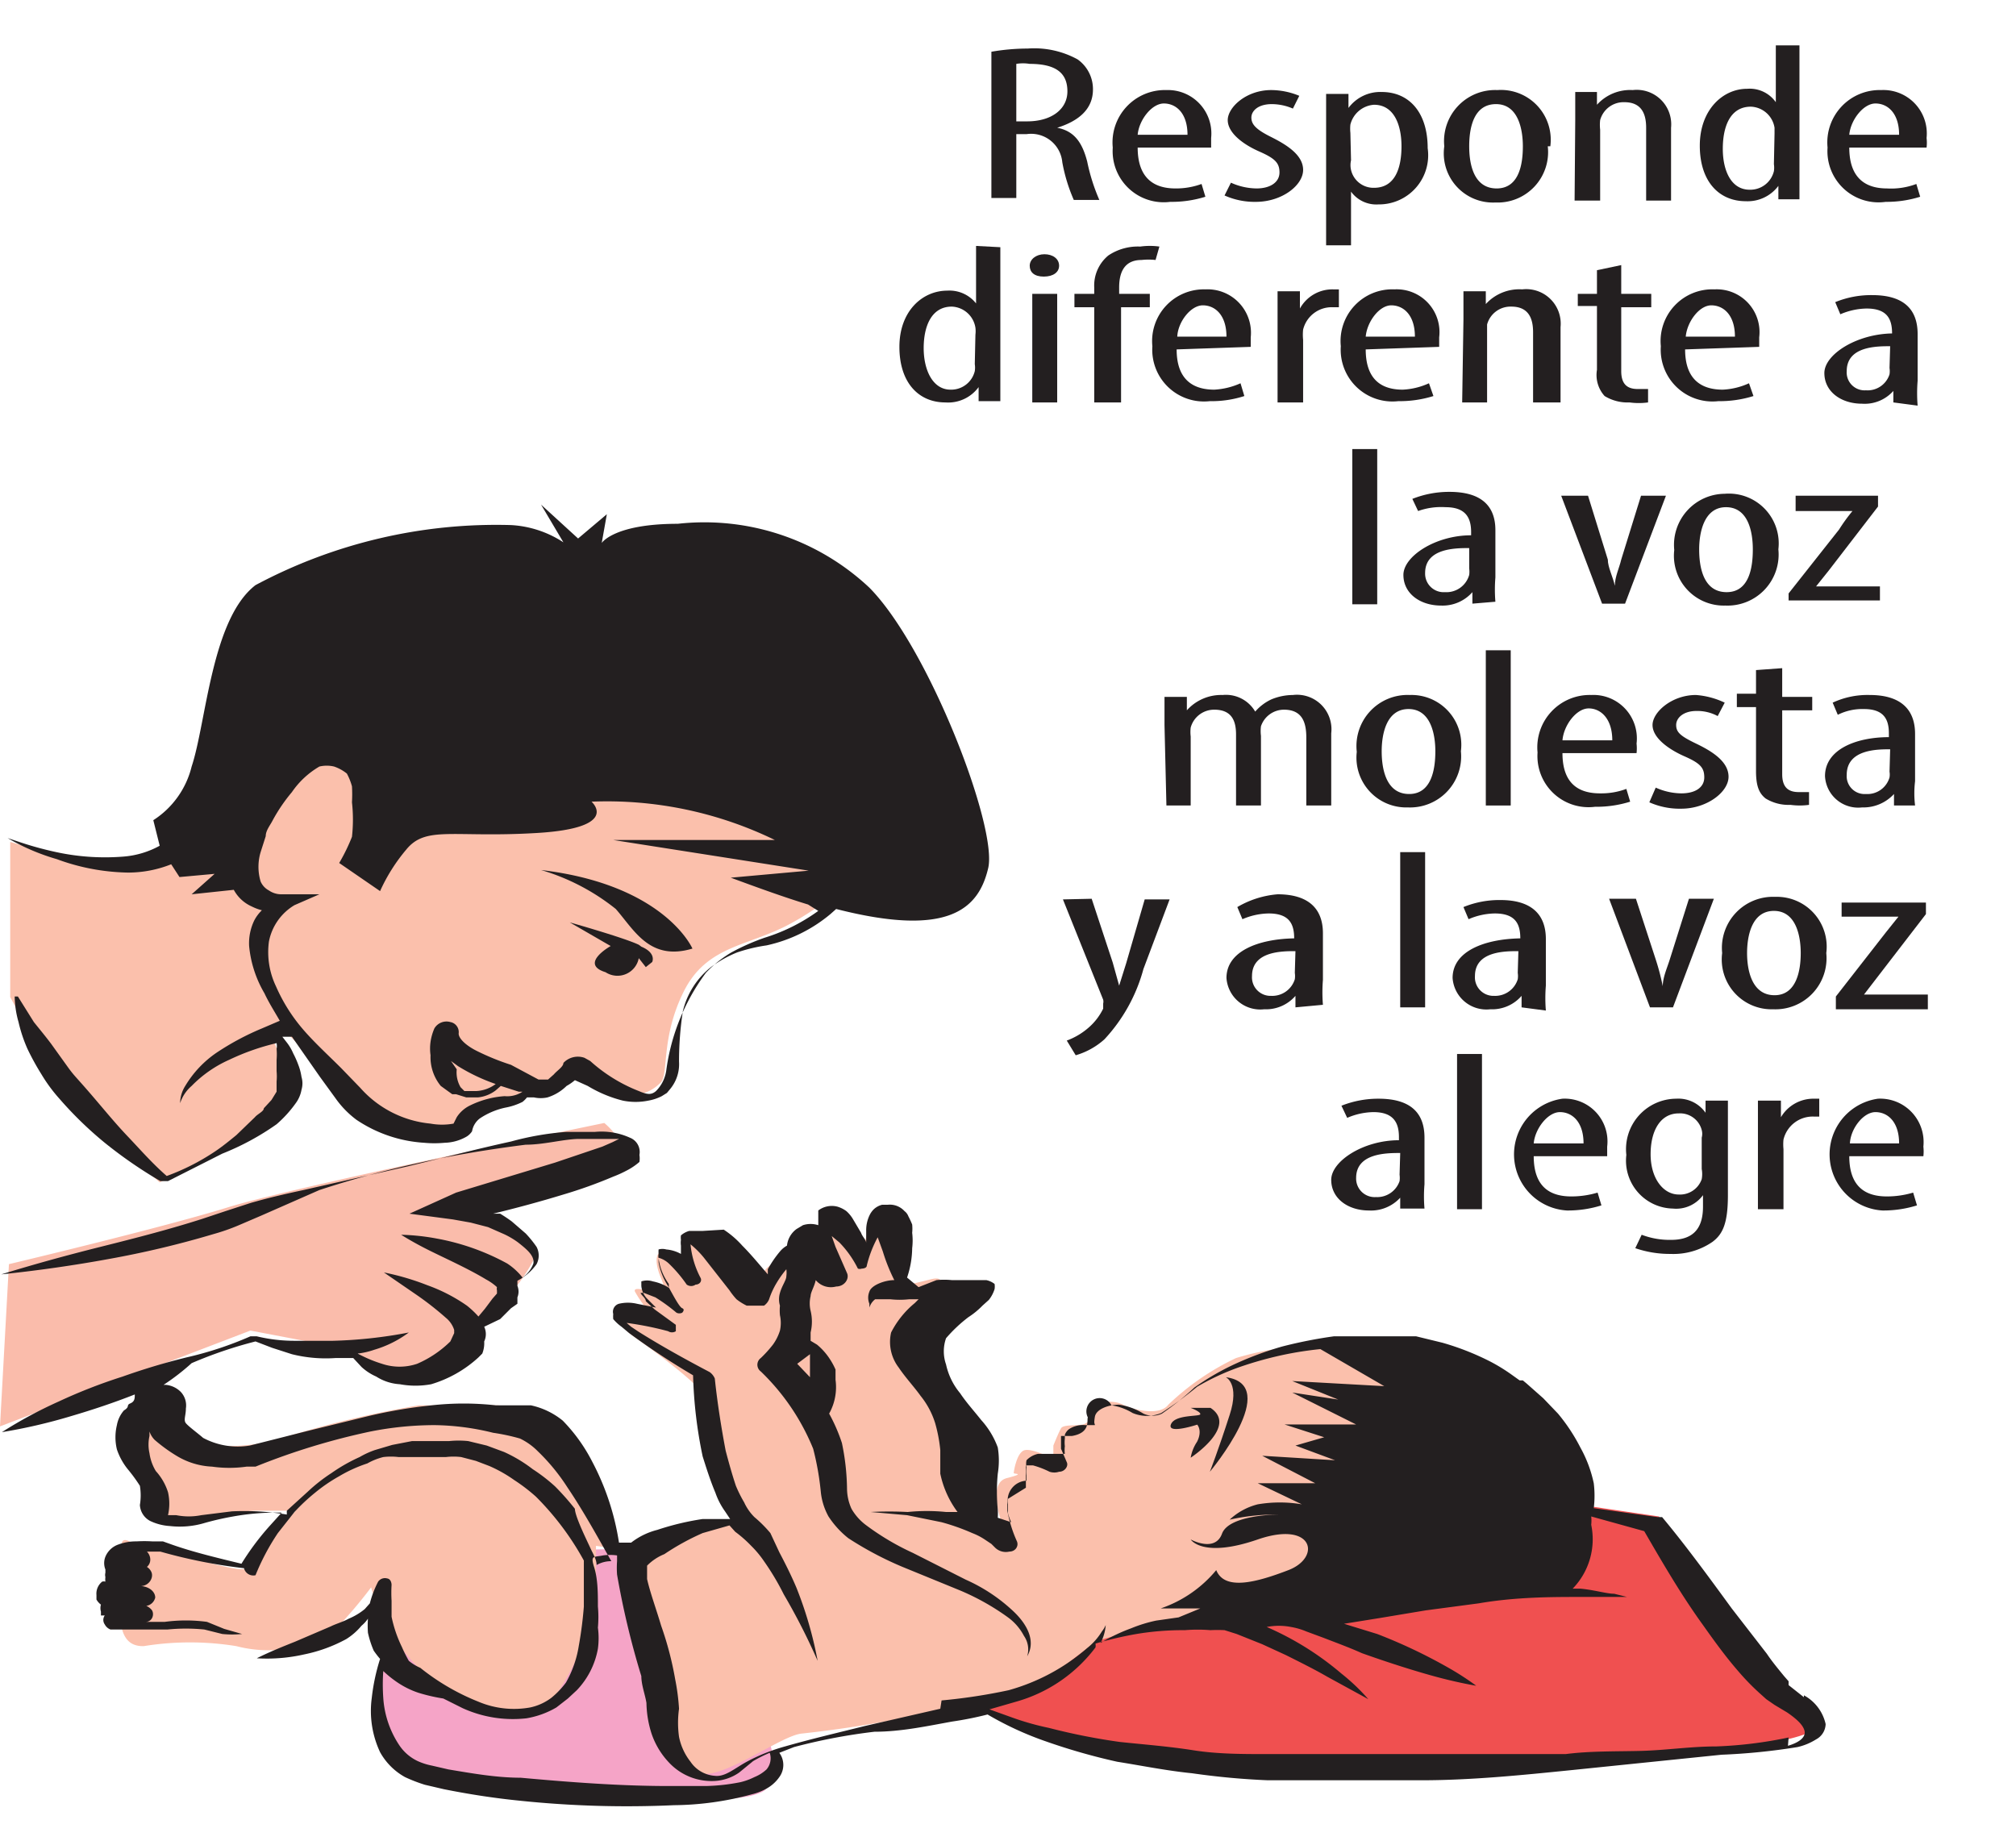 <svg id="Capa_1" data-name="Capa 1" xmlns="http://www.w3.org/2000/svg" viewBox="0 0 31.56 28.82"><defs><style>.cls-1{fill:#f05050;}.cls-2{fill:#f5a4c7;}.cls-3{fill:#fabcab;}.cls-4{fill:#fbc0ac;}.cls-5{fill:#231f20;}</style></defs><title>6-3meses</title><path class="cls-1" d="M14.07,26.2a13.55,13.55,0,0,0,4.41,1.39A80.2,80.2,0,0,0,27,27.43c.59-.15,1.81-.25,1.37-.59a9.83,9.83,0,0,1-1.22-1.28c-.2-.24-1.18-1.82-1.18-1.82s-2.34-.34-3.11-.48-8.78,2.94-8.78,2.94"/><path class="cls-2" d="M10.41,24.37a3.9,3.9,0,0,0-1.15-.11C8.93,24.35,6,25.88,6,25.88a2.84,2.84,0,0,0-.08,1.36c.18.47.44.66,2.2.79S11.73,28.3,12,28a.87.87,0,0,0,0-.82Z"/><path class="cls-3" d="M0,22.33l3.92-1.5,1.68.32s.06.3.66.33A1.59,1.59,0,0,0,7.34,21a3,3,0,0,1,.5-.6,2.53,2.53,0,0,0,.51-.67c.15-.24-.36-.62-.51-.64a2.6,2.6,0,0,1-.5-.27A22.39,22.39,0,0,0,9.67,18c.13-.14-.21-.42-.21-.42s-4.86,1-5.89,1.32-3.43.89-3.43.89Z"/><path class="cls-4" d="M9.94,24.3a13.3,13.3,0,0,1,.36,1.33c0,.35.11.82.11.95s.24,1.24.67,1.19,1.16-.59,1.46-.63a18.29,18.29,0,0,0,3.82-.83l.81-.62a13.36,13.36,0,0,1,2-.43,4.79,4.79,0,0,0,2.2-.93c.07-.25,1.73-2.34,1.21-2.72a4.79,4.79,0,0,0-1.84-.54,4.4,4.4,0,0,0-1.39.19,4,4,0,0,0-1.06.73c-.14.19-.58.07-.71,0s-.4-.07-.45.07-.07.19-.15.23-.33,0-.37.07-.12.27-.12.27l0,.21s-.36-.19-.47-.13-.15.33-.15.35.2,0-.11.08-.08.69-.08.69l-.49-.1V23.4a9.28,9.28,0,0,0-.83-2c-.48-.77.08-.8.2-1s.31-.45,0-.37-.66.15-.66.15.3.06.17-.54-.3-.54-.42-.45-.16.59-.16.59S13,19,12.88,19.1a1.23,1.23,0,0,0-.2.36s-.14-.24-.25-.12a2,2,0,0,0-.21.39s-.23.07-.27.21a.78.78,0,0,1-.15.25,3.23,3.23,0,0,0-.61-.67c-.22-.12-.4-.24-.4-.1a3.29,3.29,0,0,0,.06.44s-.29-.29-.45-.28-.14.21-.06.41a1.14,1.14,0,0,1,.09.32s-.54-.22-.49-.09a1.92,1.92,0,0,0,.32.42l.06.11a3.49,3.49,0,0,0-.65-.06s.13.15.26.24,1.13.8,1.14,1,.24,1.49.24,1.49l.23.39s-1,.17-1.22.26-.38.09-.38.26"/><path class="cls-4" d="M9.61,24.24A14.69,14.69,0,0,0,9,22.79,2.35,2.35,0,0,0,7.8,22c-.17,0-.93,0-1.24,0a16.36,16.36,0,0,0-2.07.49,2.82,2.82,0,0,1-1.1.14c-.26,0-.66-.1-.7-.3s-.47-.61-.35-.72-.21.31-.24.6a8,8,0,0,0,.18,1.4c0,.25.55.21.76.16A6.89,6.89,0,0,1,4,23.65l.63,0s-.57.61-.67.77-.08.19-.55.08-.89-.37-1.1-.3-.45-.32-.41.13-.13.74-.06.86,0,.59.41.58a4.53,4.53,0,0,1,1.45,0,2,2,0,0,0,1.48-.19,7.16,7.16,0,0,0,.63-.73,2,2,0,0,0,.23.53,2.47,2.47,0,0,0,1,1.1c.49.22,1.35.55,1.7,0a4,4,0,0,0,.59-1.48c0-.2,0-.8,0-.8Z"/><path class="cls-4" d="M11.92,10.66c.46.68,1.88,2.38,1.9,2.5a4.09,4.09,0,0,1-1.41,1.28c-.67.38-1.34.34-1.71,1.09s-.22,1.32-.37,1.43a.65.65,0,0,1-.67.15,7,7,0,0,1-.81-.35L8.46,17h-.2s0,.21-.49.29-.52.23-.61.39-.6.1-.81.1a3.33,3.33,0,0,1-1.16-.88c-.31-.34-.72-.75-.72-.75s-.3,0-.23.06a1.61,1.61,0,0,1,.17.51,1,1,0,0,1-.37.85,9.65,9.65,0,0,1-1,.67l-.54.27s-.78-.68-.78-.7S.28,15.83.28,15.83l-.12-.22V13.18s1.87.56,2.19.36,1.27-.7,1.5-1.18A4.36,4.36,0,0,1,7.67,9.89a5.94,5.94,0,0,1,4.25.77"/><path class="cls-5" d="M28,27.2h0a6.59,6.59,0,0,1-1.13.14c-.4,0-.79.06-1.18.07s-.79,0-1.18.05l-1.18,0-1.17,0H21l-1.16,0c-.39,0-.78,0-1.16-.06s-.77-.09-1.15-.13a9.91,9.91,0,0,1-1.11-.22,4.26,4.26,0,0,1-.54-.15l-.39-.14.45-.13a2.35,2.35,0,0,0,1.21-.84.21.21,0,0,0,0-.06,5.72,5.72,0,0,1,.64-.15,4.42,4.42,0,0,1,.76-.06,2.46,2.46,0,0,1,.4,0,2.07,2.07,0,0,1,.22,0l.19.06.4.16.37.17c.24.12.46.23.65.34l.64.35A3.14,3.14,0,0,0,21,26.2a4.65,4.65,0,0,0-1.17-.73h0a1,1,0,0,1,.38,0,1.09,1.09,0,0,1,.24.07l.27.1c.18.07.4.15.6.24.42.15.86.29,1.2.38s.59.13.59.13a4.43,4.43,0,0,0-.45-.29,8.21,8.21,0,0,0-1.1-.52l-.52-.16.56-.09.72-.12.83-.11C23.73,25,24.3,25,24.73,25l.53,0,.21,0-.2-.05c-.12,0-.31-.06-.53-.08h-.12l0,0a1.11,1.11,0,0,0,.29-1h0a.56.56,0,0,0,0-.13l.83.23c.29.5.58,1,.92,1.47.17.24.35.49.55.72a3.73,3.73,0,0,0,.34.35l.1.09.13.09.2.12c.13.09.25.19.27.29s-.09.18-.26.23m-13.27-.58h0l-1.18.27c-.4.1-.83.2-1.25.32a2.89,2.89,0,0,0-.6.24c-.2.11-.34.24-.5.22a.5.5,0,0,1-.38-.22.92.92,0,0,1-.18-.39,1.58,1.58,0,0,1,0-.44,3.4,3.4,0,0,0-.06-.46,5.15,5.15,0,0,0-.22-.84c-.08-.27-.17-.51-.22-.73l0-.14s0-.07,0-.07l0,0a.8.8,0,0,1,.27-.18A3.8,3.8,0,0,1,11,24l.42-.12.09.1a1.94,1.94,0,0,1,.25.22,1.59,1.59,0,0,1,.2.24,4,4,0,0,1,.31.52A10,10,0,0,1,12.8,26h0a6.12,6.12,0,0,0-.33-1.14c-.08-.19-.17-.37-.27-.56L12.06,24a2,2,0,0,0-.25-.25.79.79,0,0,1-.16-.23,2.1,2.1,0,0,1-.13-.26c-.06-.18-.11-.36-.16-.55-.07-.37-.13-.75-.17-1.13h0a.24.24,0,0,0-.08-.1c-.38-.2-.76-.41-1.11-.63l-.12-.08-.07-.06a5,5,0,0,1,.65.13h0a.11.11,0,0,0,.12,0s0-.07,0-.1l-.33-.24-.14-.13c0-.05-.08-.1-.08-.13s0,0,0,0h0s0,0,.05,0l.18.07a2.8,2.8,0,0,1,.33.24.1.1,0,0,0,.09,0s.05-.05,0-.07-.16-.24-.23-.36a1,1,0,0,1-.14-.36l0-.07h0a.38.38,0,0,1,.16.09,2.13,2.13,0,0,1,.28.33.12.12,0,0,0,.14,0c.06,0,.1-.05.08-.1h0a1.4,1.4,0,0,1-.16-.53,1.39,1.39,0,0,1,.21.21l.4.51a1.1,1.1,0,0,0,.11.14.86.86,0,0,0,.16.1h.14l.13,0a.22.22,0,0,0,.08-.1,1.26,1.26,0,0,1,.12-.26,1.59,1.59,0,0,1,.15-.21.41.41,0,0,1,0,.11c0,.06-.07.15-.1.26a.35.35,0,0,0,0,.2.77.77,0,0,0,0,.15.56.56,0,0,1,0,.24.76.76,0,0,1-.11.22,1.9,1.9,0,0,1-.19.21.13.13,0,0,0,0,.21,3.51,3.51,0,0,1,.82,1.21,4.36,4.36,0,0,1,.12.68,1,1,0,0,0,.12.38,1.43,1.43,0,0,0,.31.34,5.31,5.31,0,0,0,.85.45l.88.36a3.76,3.76,0,0,1,.77.43.84.84,0,0,1,.25.29.37.37,0,0,1,.05.32l0,0c.14-.24,0-.5-.21-.7a2.66,2.66,0,0,0-.75-.5l-.83-.42a4,4,0,0,1-.74-.44.84.84,0,0,1-.22-.25.78.78,0,0,1-.07-.31,3.69,3.69,0,0,0-.08-.72,2.67,2.67,0,0,0-.2-.46.85.85,0,0,0,.1-.53c0-.06,0-.11,0-.16a1.09,1.09,0,0,0-.08-.15,1,1,0,0,0-.21-.24l-.1-.06s0-.09,0-.13a.73.73,0,0,0,0-.34.49.49,0,0,1,0-.23c0-.06.06-.15.08-.25a.31.31,0,0,0,.32.1c.13,0,.21-.12.17-.21v0l-.18-.41-.06-.17.12.1a1.61,1.61,0,0,1,.29.41.09.09,0,0,0,.06,0s.08,0,.08-.05h0a1.82,1.82,0,0,1,.17-.44l0,0v0l.08.22a2.82,2.82,0,0,0,.18.45H14c-.15,0-.36.08-.39.18a.25.25,0,0,0,0,.19l0,.06h0l0,0a.26.26,0,0,1,.09-.13s.11,0,.24,0a1.35,1.35,0,0,0,.29,0l.09,0,.06,0h0l-.06.06a1.44,1.44,0,0,0-.37.46.66.66,0,0,0,.12.55c.1.15.24.3.34.44a1.29,1.29,0,0,1,.23.43,2.37,2.37,0,0,1,.08.42c0,.13,0,.23,0,.37a1.52,1.52,0,0,0,.27.6l0,0-.18,0a3,3,0,0,0-.6,0,5.61,5.61,0,0,0-.58,0v0l.57.05.54.11a3.39,3.39,0,0,1,.48.17,1,1,0,0,1,.21.11l.09.06.06.06a.24.24,0,0,0,.22.06c.1,0,.15-.09.12-.16h0a2.06,2.06,0,0,1-.15-.48s0-.07,0-.12,0-.05,0-.06h0l.29-.18V23s0,0,0-.06l.11,0a1.39,1.39,0,0,1,.26.1h0a.24.24,0,0,0,.15,0c.09,0,.15-.09.12-.15l-.09-.21,0,0v0s0-.07,0-.1v-.1a.06.06,0,0,1,0,0,0,0,0,0,0,0,0s.1,0,.17,0h0c.3-.05.23-.25.25-.29A.15.15,0,0,1,17.4,22a.89.89,0,0,1,.33.12.58.58,0,0,0,.45,0,5.85,5.85,0,0,0,.56-.41,3.78,3.78,0,0,1,.64-.3,5.75,5.75,0,0,1,.71-.2,5.4,5.4,0,0,1,.58-.09l1,.58-1.44-.08.72.29-.72-.11,1,.5H20.11l.62.2-.45.13.62.23-1.14-.07.83.43-.9,0,.69.33a2.06,2.06,0,0,0-.69,0,1,1,0,0,0-.44.24,3.31,3.31,0,0,1,.76-.08s-.77,0-.88.3-.49.09-.49.09.18.3,1.05,0,1,.28.48.48-1,.32-1.13,0a1.94,1.94,0,0,1-.87.6h.62l-.34.14-.35.05a2.22,2.22,0,0,0-.39.12,2.72,2.72,0,0,0-.48.23.73.73,0,0,0,.08-.28h0a.46.46,0,0,1-.06.1,1,1,0,0,1-.23.26,3.17,3.17,0,0,1-1.23.66A8.82,8.82,0,0,1,14.74,26.62ZM12,27.7h0a.62.62,0,0,1-.19.12,1,1,0,0,1-.22.08,3.08,3.08,0,0,1-.54.06h-.58c-.77,0-1.55-.06-2.32-.13-.38,0-.77-.07-1.13-.13l-.26-.06a1,1,0,0,1-.22-.07.71.71,0,0,1-.29-.25A1.51,1.51,0,0,1,6,26.58a3,3,0,0,1,0-.42,1.73,1.73,0,0,0,.21.17,1.35,1.35,0,0,0,.34.17,2.74,2.74,0,0,0,.39.09l0,0,.3.15a1.9,1.9,0,0,0,1,.16,1.38,1.38,0,0,0,.47-.17l.18-.14.14-.13a1.26,1.26,0,0,0,.33-.65,1.24,1.24,0,0,0,0-.33,1.82,1.82,0,0,0,0-.33c0-.21,0-.43-.06-.62s0-.15.14-.18a.78.78,0,0,1,.22,0v0s0,.06,0,.09a1.46,1.46,0,0,0,0,.21,12.91,12.91,0,0,0,.38,1.59c0,.14.06.29.08.42a1.66,1.66,0,0,0,.08.48,1.23,1.23,0,0,0,.29.47.91.91,0,0,0,.71.27.74.74,0,0,0,.37-.13l.22-.18a2.1,2.1,0,0,1,.26-.13A.27.27,0,0,1,12,27.7ZM8.69,23.27h0A2.67,2.67,0,0,0,8.34,23a2.24,2.24,0,0,0-.45-.27l-.27-.1-.29-.07a1.45,1.45,0,0,0-.3,0H6.72l-.27,0-.31.06-.27.08a1.33,1.33,0,0,0-.24.11,2.65,2.65,0,0,0-.44.25,2.63,2.63,0,0,0-.37.29l-.33.3,0,.06a4.1,4.1,0,0,0-.86-.05l-.48.06a1,1,0,0,1-.39,0l-.13,0v0a.81.81,0,0,0,0-.36.89.89,0,0,0-.19-.33.73.73,0,0,1-.1-.28.62.62,0,0,1,0-.27l0-.09,0,0,0,0a.3.3,0,0,0,0-.08.38.38,0,0,0,0,.1.35.35,0,0,0,.08.13,2.47,2.47,0,0,0,.36.26,1.17,1.17,0,0,0,.54.16,1.94,1.94,0,0,0,.54,0H4a10.73,10.73,0,0,1,1.8-.55,5.21,5.21,0,0,1,1-.1,4,4,0,0,1,.92.12,3.19,3.19,0,0,1,.42.09,1,1,0,0,1,.28.2,3.12,3.12,0,0,1,.46.56c.25.37.47.77.69,1.16h0a.46.46,0,0,0-.23.06c0-.09-.06-.18-.1-.27S9,23.74,9,23.62A4.11,4.11,0,0,0,8.69,23.27Zm3.76-3.82h.08l0,0,0,0,0,0a.55.55,0,0,0-.18,0Zm.49-.25Zm-.26,2h0l0,.16c0,.07,0,.13,0,.2l-.2-.21Zm1.29-2Zm5.79,6.27Zm8.48,1.1L28,26.38,28,26.32l-.07-.08c-.09-.11-.19-.23-.27-.35l-.55-.71c-.35-.48-.73-1-1.09-1.43h0l-.07,0-1-.14a1.61,1.61,0,0,0,0-.39,2,2,0,0,0-.21-.56,2.85,2.85,0,0,0-.35-.53l-.23-.24-.26-.23-.06-.05-.05,0,0,0-.14-.1a2.81,2.81,0,0,0-.31-.19,4.14,4.14,0,0,0-.76-.3l-.41-.1-.43,0h-.43l-.43,0a7.25,7.25,0,0,0-.81.16,5.24,5.24,0,0,0-.73.27,4,4,0,0,0-.64.37,4.58,4.58,0,0,1-.51.41.34.34,0,0,1-.29,0,1,1,0,0,0-.38-.14c-.17,0-.36.07-.38.19s0,.1,0,.13,0,0,0,0l-.15,0a.4.4,0,0,0-.25.06.2.2,0,0,0-.07.09l0,.06a.49.49,0,0,0,0,.12.48.48,0,0,0,0,.12v0l-.13,0-.12,0h-.17a.35.35,0,0,0-.18.1.25.25,0,0,0,0,.11.59.59,0,0,0,0,.13v.08h0a.31.31,0,0,0-.29.37s0,.09,0,.14a.78.78,0,0,0,.05.14h0l-.21-.07a1.05,1.05,0,0,0,0-.13,2.86,2.86,0,0,1,0-.56,1.26,1.26,0,0,0,0-.41,1.3,1.3,0,0,0-.26-.43c-.11-.14-.23-.27-.33-.42a1.05,1.05,0,0,1-.22-.45.62.62,0,0,1,0-.41,2.29,2.29,0,0,1,.35-.33,1.24,1.24,0,0,0,.22-.18l.1-.09a.52.52,0,0,0,.09-.17s0,0,0,0a.26.26,0,0,0,0-.08s0,0,0,0h0l0,0h0a.32.32,0,0,0-.13-.06H14.9a1.19,1.19,0,0,0-.24,0l-.28.11L14.2,20h0a1.48,1.48,0,0,0,.08-.46,1,1,0,0,0,0-.24.69.69,0,0,0,0-.13,1.39,1.39,0,0,0-.06-.13.18.18,0,0,0-.06-.08.31.31,0,0,0-.26-.1l-.09,0a.3.3,0,0,0-.13.07.33.33,0,0,0-.06.08.54.54,0,0,0-.06.26v.19c0-.05-.06-.1-.08-.16l-.13-.22a.53.53,0,0,0-.1-.12.45.45,0,0,0-.14-.07.35.35,0,0,0-.3.06l0,0,0,.06c0,.05,0,.07,0,.09s0,.06,0,.08h0a.39.39,0,0,0-.24,0l-.1.06a.37.37,0,0,0-.15.26.39.39,0,0,0-.1.08,1.68,1.68,0,0,0-.2.29l0,.08c-.13-.15-.26-.31-.4-.45a1.45,1.45,0,0,0-.29-.25L11,19.27l-.11,0h-.1a.33.33,0,0,0-.13.07.25.25,0,0,0,0,.07.31.31,0,0,0,0,.09l0,.13a.57.57,0,0,0-.23-.07.22.22,0,0,0-.12,0h0l0,0h0l0,0a.49.49,0,0,0,0,.07.17.17,0,0,0,0,.07.87.87,0,0,0,.16.4l0,.06h0a.72.72,0,0,0-.25-.1.29.29,0,0,0-.18,0l0,0h0s0,.05,0,.07a.33.33,0,0,0,.08.19l.15.15,0,0-.3-.06a.61.61,0,0,0-.28,0,.13.13,0,0,0-.09.16.45.45,0,0,0,0,.08.71.71,0,0,0,.13.12l.12.1a11.69,11.69,0,0,0,1,.66A7,7,0,0,0,11,22.8c.06.19.12.38.2.57a1.14,1.14,0,0,0,.15.29l.08.12-.43,0a4.2,4.2,0,0,0-.71.17,1.11,1.11,0,0,0-.41.2l0,0-.19,0a4,4,0,0,0-.42-1.27,2.63,2.63,0,0,0-.46-.64A1.18,1.18,0,0,0,8.31,22l-.16,0L8,22l-.24,0a4.51,4.51,0,0,0-1,0,7.71,7.71,0,0,0-1,.17l-.94.23-.91.23a1.15,1.15,0,0,1-.73-.12c-.08-.07-.23-.18-.27-.23s0-.12,0-.23a.31.31,0,0,0-.08-.26.38.38,0,0,0-.23-.11H2.56A3.54,3.54,0,0,0,3,21.34,6.73,6.73,0,0,1,4,21l.26.1.31.1a2.19,2.19,0,0,0,.68.06l.28,0h0l.13.14a.83.83,0,0,0,.23.15.77.77,0,0,0,.37.12,1.34,1.34,0,0,0,.49,0,1.89,1.89,0,0,0,.74-.42l.06-.06A.44.44,0,0,0,7.58,21a.27.27,0,0,0,0-.23v0l.25-.12L8,20.48l.1-.07,0,0,0-.05,0-.05a.24.24,0,0,0,0-.18l0-.08a.85.85,0,0,0,.3-.26.29.29,0,0,0,0-.27,1.73,1.73,0,0,0-.17-.21l-.22-.19A2.49,2.49,0,0,0,7.83,19l-.11,0c.37-.09.74-.19,1.1-.3a7.25,7.25,0,0,0,.78-.28,1.76,1.76,0,0,0,.2-.09,1,1,0,0,0,.21-.14l0,0h0l0,0,0,0a.35.35,0,0,0,0-.11.24.24,0,0,0-.15-.27,1.08,1.08,0,0,0-.55-.09l-.45,0a4.53,4.53,0,0,0-.86.15c-.55.12-1.08.26-1.62.39l-1.63.37c-.28.06-.54.12-.82.2l-.4.13-.36.12c-.5.16-1,.29-1.56.43s-1.07.28-1.59.44v0q.86-.09,1.68-.24a15,15,0,0,0,1.64-.39,3.17,3.17,0,0,0,.4-.14l.35-.15L5,18.63a15.93,15.93,0,0,1,1.58-.43c.54-.12,1.1-.21,1.65-.28.28,0,.56-.08.81-.09h.41l.24,0a.06.06,0,0,1,0,0h0l0,0s0,0-.1.05l-.16.07-.74.25-1.55.47L6.41,19l.68.09.28.05.27.07.25.11a1.27,1.27,0,0,1,.22.13c.14.11.26.21.24.33a.47.47,0,0,1-.17.22h0a1,1,0,0,0-.24-.22,3.65,3.65,0,0,0-1.1-.39,3.47,3.47,0,0,0-.56-.06s.17.11.43.24.62.29.9.46a.83.83,0,0,1,.17.12.1.1,0,0,0,0,.05h0s0,0,0,0l0,.05h0s0,0,0,0h0v0l-.07.08-.12.16-.1.12a1.45,1.45,0,0,0-.18-.17,2.62,2.62,0,0,0-.62-.32,4,4,0,0,0-.68-.2l.51.35a4.82,4.82,0,0,1,.46.36.4.4,0,0,1,.13.19s0,0,0,.05l0,0L7.05,21a1.7,1.7,0,0,1-.52.35.86.86,0,0,1-.55,0,2.06,2.06,0,0,1-.38-.16,1.22,1.22,0,0,0,.26-.06,1.71,1.71,0,0,0,.54-.27l0,0a7.21,7.21,0,0,1-1.19.13l-.59,0a2.52,2.52,0,0,1-.6-.07H3.92a5.53,5.53,0,0,1-1,.33,10.32,10.32,0,0,0-1,.3,8.33,8.33,0,0,0-1,.39,6.9,6.9,0,0,0-.89.48l0,0a8.54,8.54,0,0,0,1.08-.25c.34-.1.67-.21,1-.34l0,0c0,.06,0,.11-.07.14s0,.05-.1.11a.48.48,0,0,0-.11.23.81.81,0,0,0,0,.38A1,1,0,0,0,2,23a2.55,2.55,0,0,1,.19.26.92.92,0,0,1,0,.3.3.3,0,0,0,.16.25.83.83,0,0,0,.31.08,1.36,1.36,0,0,0,.55-.05,4.5,4.5,0,0,1,.44-.1,3.84,3.84,0,0,1,.76-.06l-.19.21a4.11,4.11,0,0,0-.44.59c-.37-.09-.75-.18-1.09-.3l-.14-.05-.17,0a2,2,0,0,0-.24,0,.8.8,0,0,0-.29.05.34.34,0,0,0-.2.19.27.27,0,0,0,0,.2l0,0s0,0,0,0,0,0,0,.05,0,0,0,0v0a.14.14,0,0,0,0,.07.25.25,0,0,0,0,.07.1.1,0,0,0-.05,0,.24.24,0,0,0-.09.21s0,0,0,.07v0a.25.25,0,0,0,.07.08.2.2,0,0,0,0,.11l0,0h0v0h0l0,.06.06,0a.05.05,0,0,0,0,0,.12.12,0,0,0,0,.14.17.17,0,0,0,.09.08l0,0h0l0,0,.11,0H2.3l.32,0a2.89,2.89,0,0,1,.58,0l.28.07a1.55,1.55,0,0,0,.31,0v0l-.28-.08-.27-.11a2.49,2.49,0,0,0-.66,0H2.12l.09,0,.07,0h0c.1,0,.14-.11.1-.18a.22.22,0,0,0-.09-.07.17.17,0,0,0,.14-.13c0-.09-.09-.17-.22-.18H2.11l.09,0h0c.13,0,.21-.13.17-.22a.18.18,0,0,0-.07-.08h0c.08-.07.06-.18,0-.24l-.1,0-.06,0h.08l.14,0,.15,0a8.21,8.21,0,0,0,1.31.26h0A.15.15,0,0,0,4,24.66,3.61,3.61,0,0,1,4.35,24l.26-.33a3.06,3.06,0,0,1,.32-.3,2.55,2.55,0,0,1,.38-.26,2.19,2.19,0,0,1,.44-.2A1,1,0,0,1,6,22.81a1,1,0,0,1,.24,0l.23,0h.39l.12,0a1,1,0,0,1,.24,0l.23.06.21.08a2.16,2.16,0,0,1,.39.22,2.78,2.78,0,0,1,.34.26,4.4,4.4,0,0,1,.75,1l0,.08c0,.11,0,.22,0,.33v.31a6.17,6.17,0,0,1-.08.62,1.69,1.69,0,0,1-.2.57,1.32,1.32,0,0,1-.23.24.84.84,0,0,1-.33.15,1.43,1.43,0,0,1-.81-.09,3.56,3.56,0,0,1-.91-.53v0A.76.76,0,0,1,6.4,26a2.26,2.26,0,0,1-.11-.22,2,2,0,0,1-.16-.47l0-.25a2.11,2.11,0,0,1,0-.25h0s0-.09-.07-.1a.13.13,0,0,0-.14.05v0a1.58,1.58,0,0,0-.13.34l-.08.09a1,1,0,0,1-.25.15c-.09.05-.2.08-.28.12l-.28.12-.28.12c-.2.08-.4.16-.6.26v0a2.62,2.62,0,0,0,.74-.06,2.36,2.36,0,0,0,.66-.24,1,1,0,0,0,.24-.21.52.52,0,0,0,.1-.11,1.55,1.55,0,0,0,0,.22,1.52,1.52,0,0,0,.09.28,1.47,1.47,0,0,0,.1.13,3.15,3.15,0,0,0-.13.61,1.52,1.52,0,0,0,.13.85,1,1,0,0,0,.39.39,2.45,2.45,0,0,0,.31.12l.3.07c.4.08.79.14,1.19.18a16.14,16.14,0,0,0,2.41.07,4.78,4.78,0,0,0,1.22-.17A.92.92,0,0,0,12,28a.59.59,0,0,0,.2-.18.32.32,0,0,0,0-.38l.23-.09a9,9,0,0,1,1.26-.24c.42,0,.83-.09,1.22-.16a5.35,5.35,0,0,0,.55-.11,5.06,5.06,0,0,0,.91.42,9.69,9.69,0,0,0,1.12.32c.38.06.77.14,1.17.18a11.69,11.69,0,0,0,1.19.11c.4,0,.8,0,1.2,0s.79,0,1.19,0c.79,0,1.58-.08,2.37-.16l1.17-.12,1.17-.12a9.79,9.79,0,0,0,1.19-.12.93.93,0,0,0,.29-.12.28.28,0,0,0,.15-.24A.68.68,0,0,0,28.24,26.54Z"/><path class="cls-5" d="M19.25,22.15c-.18.56-.31.89-.31.89s1.14-1.36.25-1.48c0,0,.22.1.06.59"/><path class="cls-5" d="M19.19,21.56h0"/><path class="cls-5" d="M18.74,22.3s.09.09,0,.27a.64.64,0,0,0-.1.25s.75-.49.31-.78h-.31s.16.06.15.1-.4,0-.46.16.42,0,.42,0"/><path class="cls-5" d="M7.06,16.61h0l.11.08a2.91,2.91,0,0,0,.59.28.55.55,0,0,1-.3.11l-.1,0-.09,0,0,0,0,0-.06-.06a.46.46,0,0,1-.06-.28m5.66-2.48h0a2.87,2.87,0,0,1-.84.42,3.43,3.43,0,0,0-.52.23,1.82,1.82,0,0,0-.4.32,3.29,3.29,0,0,0-.62,1.53.57.57,0,0,1-.16.32c-.07.06-.13.06-.27,0a2.48,2.48,0,0,1-.76-.47l-.09-.05a.31.31,0,0,0-.33.08h0c0,.06-.1.12-.15.18l-.09.08h0l-.15,0L8,16.67a3.8,3.8,0,0,1-.54-.22c-.16-.08-.28-.19-.28-.27h0A.16.16,0,0,0,7.05,16a.22.22,0,0,0-.25.1.83.83,0,0,0-.06.21.75.75,0,0,0,0,.21A.71.71,0,0,0,6.9,17l.11.08.07.05.06,0,.16.05h.18a.55.55,0,0,0,.28-.11L7.84,17l.28.09h.06a.43.43,0,0,1-.28.07,1.45,1.45,0,0,0-.55.15.51.51,0,0,0-.2.18l-.05.1h0v0s0,0,0,0a1,1,0,0,1-.36,0,1.68,1.68,0,0,1-1.1-.56l-.3-.31c-.2-.2-.42-.4-.6-.61a2.67,2.67,0,0,1-.42-.67,1.24,1.24,0,0,1-.11-.7.85.85,0,0,1,.4-.57L5,14H4.41a.34.34,0,0,1-.2-.06.29.29,0,0,1-.13-.14.8.8,0,0,1,0-.46l.08-.25c0-.09.07-.17.11-.25a2.63,2.63,0,0,1,.3-.44A1.34,1.34,0,0,1,5,12a.5.5,0,0,1,.23,0,.66.66,0,0,1,.2.11.93.93,0,0,1,.08.2,2.17,2.17,0,0,1,0,.25,2.44,2.44,0,0,1,0,.54h0a2.91,2.91,0,0,1-.2.41l.64.44a2.77,2.77,0,0,1,.41-.65c.31-.38.73-.18,2.05-.26s.85-.49.85-.49a6,6,0,0,1,2.87.6l-2.53,0,3.06.48-1.22.11c.46.17.85.31,1.21.42ZM2,13.66a1.82,1.82,0,0,0,.68-.13h0l.13.2.55-.05L3,14l.66-.07a.59.59,0,0,0,.28.26.76.76,0,0,0,.16.06.61.61,0,0,0-.12.16.82.82,0,0,0-.08.4,1.79,1.79,0,0,0,.24.74c.07.15.16.29.24.43l-.28.12a4.14,4.14,0,0,0-.71.38A1.66,1.66,0,0,0,2.9,17a.51.51,0,0,0-.08.27A.6.6,0,0,1,3,17a1.9,1.9,0,0,1,.59-.41,3.66,3.66,0,0,1,.74-.26h0a.24.24,0,0,1,0,.09,1,1,0,0,1,0,.17v.18a.85.85,0,0,1,0,.16c0,.06,0,.13,0,.16l-.08.13-.12.13c0,.05-.1.09-.14.14l-.29.28c-.11.09-.22.18-.34.26a3.52,3.52,0,0,1-.75.38c-.23-.2-.42-.42-.62-.63s-.41-.47-.61-.7-.21-.23-.3-.35L.8,16.34C.71,16.22.61,16.1.53,16L.28,15.6H.23A1.52,1.52,0,0,0,.29,16a2.3,2.3,0,0,0,.14.42,4,4,0,0,0,.22.4,2.47,2.47,0,0,0,.28.38,5.83,5.83,0,0,0,.71.69,7,7,0,0,0,.87.6l.06,0,.06,0,.85-.43a4.08,4.08,0,0,0,.85-.46,1.87,1.87,0,0,0,.3-.33.5.5,0,0,0,.09-.21.35.35,0,0,0,0-.2.87.87,0,0,0-.05-.19,1.42,1.42,0,0,0-.08-.18.75.75,0,0,0-.1-.17l-.07-.09h0l.15,0,.44.63.24.33a1.49,1.49,0,0,0,.33.34,2.13,2.13,0,0,0,1.06.36,1.71,1.71,0,0,0,.32,0,.72.72,0,0,0,.35-.1.28.28,0,0,0,.08-.08v0h0v0h0a.32.32,0,0,1,.12-.2,1.15,1.15,0,0,1,.4-.17,1,1,0,0,0,.27-.09.46.46,0,0,0,.07-.07h0l.11,0a.5.5,0,0,0,.21,0A.74.74,0,0,0,8.87,17,.77.77,0,0,0,9,16.91H9L9.2,17a2,2,0,0,0,.55.23,1,1,0,0,0,.4,0,.74.74,0,0,0,.21-.07l.08-.05.05-.06a.61.61,0,0,0,.14-.43,5.16,5.16,0,0,1,.06-.79,1.25,1.25,0,0,1,.44-.69,1.81,1.81,0,0,1,.41-.23A2.54,2.54,0,0,1,12,14.8a2.33,2.33,0,0,0,1-.49l.09-.08c1.76.45,2.23,0,2.38-.64s-.93-3.45-1.86-4.39a3.77,3.77,0,0,0-3-1c-1,0-1.19.3-1.19.3l.08-.45-.45.38L8.47,7.9l.35.59A1.66,1.66,0,0,0,8,8.22a8,8,0,0,0-4,.94C3.31,9.69,3.23,11.31,3,12a1.39,1.39,0,0,1-.6.84l.1.4,0,0a1.4,1.4,0,0,1-.57.17,3.61,3.61,0,0,1-1-.06,5.27,5.27,0,0,1-.6-.16l-.21-.07,0,0a3.37,3.37,0,0,0,.77.33A3.36,3.36,0,0,0,2,13.66Z"/><path class="cls-5" d="M10,14.79c-.23-.11-1.08-.35-1.08-.35l.64.37s-.5.28-.08.41A.34.34,0,0,0,10,15l.11.14.1-.08s.07-.14-.17-.24"/><path class="cls-5" d="M8.47,13.62a3.41,3.41,0,0,1,1.17.61c.29.33.53.82,1.2.62,0,0-.43-1-2.37-1.23"/><path class="cls-5" d="M15.91,1.9h.17c.38,0,.63-.19.63-.47S16.54,1,16.12,1a.65.65,0,0,0-.21,0ZM15.52.81a3.36,3.36,0,0,1,.57-.05,1.41,1.41,0,0,1,.78.17.57.57,0,0,1,.24.47c0,.3-.21.49-.56.6h0c.26.05.39.22.47.53a3,3,0,0,0,.19.6h-.4a2.63,2.63,0,0,1-.18-.59.49.49,0,0,0-.56-.44h-.16v1h-.39Z"/><path class="cls-5" d="M18.59,2.11h0c0-.34-.18-.49-.37-.49s-.39.26-.41.49Zm-.78.2c0,.52.3.64.59.64a1.16,1.16,0,0,0,.41-.07l.06.2a1.77,1.77,0,0,1-.55.08.8.8,0,0,1-.9-.85.82.82,0,0,1,.84-.9.68.68,0,0,1,.7.75v.15Z"/><path class="cls-5" d="M19.27,2.86a1,1,0,0,0,.4.09c.22,0,.36-.1.36-.25s-.07-.22-.32-.33-.49-.29-.49-.49.29-.47.68-.47a1.16,1.16,0,0,1,.44.09l-.1.2a.84.84,0,0,0-.33-.07c-.22,0-.32.11-.32.21s.06.18.3.3.51.28.51.52-.33.5-.74.5a1.15,1.15,0,0,1-.49-.1Z"/><path class="cls-5" d="M21.15,2.51h0a.34.34,0,0,0,0,.15.36.36,0,0,0,.36.28c.33,0,.43-.31.43-.65s-.12-.65-.43-.65a.41.41,0,0,0-.37.31.62.62,0,0,0,0,.13ZM20.76,2c0-.26,0-.41,0-.53h.35l0,.22h0a.62.62,0,0,1,.52-.25c.43,0,.72.32.72.88a.77.77,0,0,1-.77.88.49.49,0,0,1-.43-.2h0v.84h-.39Z"/><path class="cls-5" d="M23,2.29h0c0,.28.07.66.43.66s.41-.4.41-.66-.07-.66-.42-.66S23,2,23,2.29m1.23,0a.79.79,0,0,1-.82.88.77.77,0,0,1-.8-.88.8.8,0,0,1,.83-.88A.78.78,0,0,1,24.27,2.29Z"/><path class="cls-5" d="M24.66,1.88c0-.2,0-.3,0-.44H25l0,.2h0a.7.7,0,0,1,.56-.23.54.54,0,0,1,.6.59V3.14h-.39V2c0-.2-.06-.4-.34-.4a.38.38,0,0,0-.38.28.66.66,0,0,0,0,.15V3.14h-.4Z"/><path class="cls-5" d="M27.78,2.09h0V2a.39.39,0,0,0-.37-.33c-.33,0-.44.32-.44.66s.13.64.42.64a.38.38,0,0,0,.38-.29.37.37,0,0,0,0-.11ZM28.17.71v2c0,.12,0,.31,0,.41h-.33l0-.21h0a.6.6,0,0,1-.51.24c-.42,0-.72-.31-.72-.87s.36-.89.74-.89a.5.5,0,0,1,.45.21h0V.71Z"/><path class="cls-5" d="M29.73,2.11h0c0-.34-.18-.49-.37-.49s-.39.26-.41.49Zm-.78.2c0,.52.3.64.59.64A1.12,1.12,0,0,0,30,2.88l.06.2a1.75,1.75,0,0,1-.54.08.8.8,0,0,1-.91-.85.82.82,0,0,1,.84-.9.68.68,0,0,1,.71.75.62.62,0,0,1,0,.15Z"/><path class="cls-5" d="M15.27,5.24h0a.45.45,0,0,0,0-.11.39.39,0,0,0-.37-.33c-.32,0-.44.31-.44.65s.14.65.42.65a.38.38,0,0,0,.38-.29.36.36,0,0,0,0-.11Zm.39-1.37v2c0,.12,0,.31,0,.41h-.34l0-.22h0a.59.59,0,0,1-.52.24c-.42,0-.72-.31-.72-.87s.36-.88.75-.88a.53.53,0,0,1,.45.2h0v-.9Z"/><path class="cls-5" d="M16.16,6.3h0V4.6h.39V6.3Zm.42-2.14c0,.1-.09.17-.24.17s-.22-.07-.22-.17.1-.18.23-.18S16.58,4.05,16.58,4.16Z"/><path class="cls-5" d="M17.13,6.3V4.81h-.31V4.6h.31V4.5A.61.61,0,0,1,17.35,4a.83.83,0,0,1,.5-.14,1.08,1.08,0,0,1,.3,0l-.06.21a1,1,0,0,0-.22,0c-.28,0-.35.21-.35.43V4.6H18v.21h-.45V6.3Z"/><path class="cls-5" d="M19.2,5.27h0c0-.34-.18-.49-.37-.49s-.39.26-.4.49Zm-.78.2c0,.52.31.63.59.63A1.15,1.15,0,0,0,19.42,6l.06.2a1.66,1.66,0,0,1-.54.08.81.81,0,0,1-.9-.86.81.81,0,0,1,.83-.89.68.68,0,0,1,.71.75v.15Z"/><path class="cls-5" d="M20,5c0-.15,0-.32,0-.44h.35l0,.27h0a.58.58,0,0,1,.52-.3h.09v.28h-.09a.46.46,0,0,0-.47.35.78.78,0,0,0,0,.16V6.3H20Z"/><path class="cls-5" d="M22.15,5.27h0c0-.34-.18-.49-.37-.49s-.38.26-.4.49Zm-.77.2c0,.52.3.63.58.63A1.11,1.11,0,0,0,22.37,6l.07.2a1.77,1.77,0,0,1-.55.08.81.81,0,0,1-.9-.86.81.81,0,0,1,.84-.89.67.67,0,0,1,.7.75v.15Z"/><path class="cls-5" d="M22.91,5c0-.2,0-.3,0-.44h.35l0,.2h0a.71.71,0,0,1,.57-.23.54.54,0,0,1,.6.59V6.3H24V5.2c0-.2-.06-.4-.34-.4a.38.38,0,0,0-.38.28s0,.09,0,.15V6.3h-.39Z"/><path class="cls-5" d="M25.38,4.15V4.6h.47v.21h-.47v1c0,.22.11.28.26.28h.16v.21a1.07,1.07,0,0,1-.29,0,.69.69,0,0,1-.39-.1A.49.49,0,0,1,25,5.79v-1h-.3V4.6H25V4.23Z"/><path class="cls-5" d="M27.16,5.27h0c0-.34-.18-.49-.37-.49s-.38.26-.4.49Zm-.78.2c0,.52.31.63.59.63A1.11,1.11,0,0,0,27.38,6l.07.2a1.77,1.77,0,0,1-.55.08.81.81,0,0,1-.9-.86.81.81,0,0,1,.84-.89.67.67,0,0,1,.7.75v.15Z"/><path class="cls-5" d="M29.59,5.42h0c-.21,0-.68,0-.68.39a.28.28,0,0,0,.3.3.36.36,0,0,0,.37-.25.34.34,0,0,0,0-.1Zm.05.88,0-.18h0a.6.6,0,0,1-.49.2c-.33,0-.59-.19-.59-.48s.5-.61,1.06-.62v0c0-.23-.08-.39-.4-.39a1.07,1.07,0,0,0-.41.09l-.08-.19a1.48,1.48,0,0,1,.58-.11c.49,0,.71.22.71.61v.73a2.42,2.42,0,0,0,0,.39Z"/><rect class="cls-5" x="21.17" y="7.03" width="0.39" height="2.43"/><path class="cls-5" d="M23,8.58h0c-.21,0-.69,0-.69.39a.29.29,0,0,0,.31.3A.37.37,0,0,0,23,9a.38.38,0,0,0,0-.1Zm.05.87,0-.18h0a.62.62,0,0,1-.49.21c-.33,0-.59-.19-.59-.48s.5-.62,1.06-.62V8.33c0-.23-.09-.39-.4-.39A1.07,1.07,0,0,0,22.2,8l-.09-.19a1.56,1.56,0,0,1,.58-.11c.5,0,.72.22.72.6v.74a2.3,2.3,0,0,0,0,.38Z"/><path class="cls-5" d="M24.86,7.76l.31,1c0,.12.08.27.11.41h0c0-.14.07-.28.1-.41l.31-1h.39l-.64,1.69h-.36l-.64-1.69Z"/><path class="cls-5" d="M26.6,8.6h0c0,.29.07.67.43.67s.41-.4.41-.67-.07-.66-.42-.66-.42.41-.42.66m1.24,0a.8.8,0,0,1-.83.88.78.78,0,0,1-.8-.87A.8.8,0,0,1,27,7.73.78.78,0,0,1,27.84,8.6Z"/><path class="cls-5" d="M28,9.29l.79-1A2.73,2.73,0,0,1,29,8h-.89V7.76H29.4v.17l-.77,1-.2.25h1v.22H28Z"/><path class="cls-5" d="M18.23,11.35c0-.2,0-.3,0-.44h.35l0,.21h0a.72.72,0,0,1,.56-.24.53.53,0,0,1,.51.26h0a.76.76,0,0,1,.25-.19.89.89,0,0,1,.34-.07.54.54,0,0,1,.6.6v1.13h-.39V11.55c0-.22-.05-.44-.35-.44a.38.38,0,0,0-.36.26.61.61,0,0,0,0,.15v1.09h-.39V11.5c0-.19-.05-.39-.34-.39a.38.38,0,0,0-.37.28.59.59,0,0,0,0,.14v1.08h-.38Z"/><path class="cls-5" d="M21.63,11.76h0c0,.28.07.67.43.67s.41-.41.41-.67-.07-.66-.42-.66-.42.4-.42.66m1.24,0a.8.8,0,0,1-.83.88.78.78,0,0,1-.8-.87.8.8,0,0,1,.83-.89A.78.78,0,0,1,22.87,11.76Z"/><rect class="cls-5" x="23.26" y="10.18" width="0.39" height="2.43"/><path class="cls-5" d="M25.24,11.59h0c0-.34-.18-.5-.37-.5s-.39.26-.41.5Zm-.78.2c0,.52.3.63.59.63a1.12,1.12,0,0,0,.41-.07l.06.2a1.77,1.77,0,0,1-.55.08.8.8,0,0,1-.9-.85.82.82,0,0,1,.84-.9.68.68,0,0,1,.71.76.71.71,0,0,1,0,.15Z"/><path class="cls-5" d="M25.92,12.33a1,1,0,0,0,.4.09c.23,0,.36-.1.36-.25s-.06-.22-.31-.33-.5-.29-.5-.49.3-.47.68-.47A1.27,1.27,0,0,1,27,11l-.11.21a.67.67,0,0,0-.33-.08c-.21,0-.32.11-.32.22s.06.17.31.29.51.28.51.52-.34.5-.74.5a1.17,1.17,0,0,1-.5-.1Z"/><path class="cls-5" d="M27.9,10.46v.45h.47v.21H27.9v1c0,.22.11.28.26.28h.16v.2a1.07,1.07,0,0,1-.29,0,.69.69,0,0,1-.39-.1c-.1-.08-.15-.19-.15-.43v-1h-.3v-.21h.3v-.37Z"/><path class="cls-5" d="M29.59,11.73h0c-.2,0-.68,0-.68.4a.28.28,0,0,0,.3.3.36.36,0,0,0,.37-.26.28.28,0,0,0,0-.09Zm.06.88,0-.18h0a.65.65,0,0,1-.5.21.52.52,0,0,1-.58-.49c0-.42.49-.61,1-.61v-.06c0-.22-.08-.38-.39-.38a.86.86,0,0,0-.41.09L28.69,11a1.29,1.29,0,0,1,.58-.12c.49,0,.71.23.71.61v.74a1.58,1.58,0,0,0,0,.38Z"/><path class="cls-5" d="M17.09,14.07l.33,1,.1.36h0l.11-.35.29-1h.39l-.41,1.09a2.61,2.61,0,0,1-.61,1.1,1.15,1.15,0,0,1-.45.25l-.14-.23a1.09,1.09,0,0,0,.35-.21.93.93,0,0,0,.22-.29s0,0,0-.08a.13.13,0,0,0,0-.06l-.63-1.57Z"/><path class="cls-5" d="M20.28,14.89h0c-.21,0-.68,0-.68.39a.29.29,0,0,0,.3.31.37.37,0,0,0,.37-.26.34.34,0,0,0,0-.1Zm0,.88,0-.18h0a.61.61,0,0,1-.49.21.53.53,0,0,1-.59-.49c0-.42.5-.61,1.06-.62v0c0-.23-.08-.39-.4-.39a1.07,1.07,0,0,0-.41.09l-.08-.19A1.48,1.48,0,0,1,20,14c.49,0,.71.23.71.61v.73a2.42,2.42,0,0,0,0,.39Z"/><rect class="cls-5" x="21.92" y="13.34" width="0.39" height="2.43"/><path class="cls-5" d="M23.77,14.89h0c-.21,0-.68,0-.68.39a.29.29,0,0,0,.3.31.37.37,0,0,0,.37-.26.34.34,0,0,0,0-.1Zm.05.88,0-.18h0a.61.61,0,0,1-.49.21.53.53,0,0,1-.59-.49c0-.42.5-.61,1.06-.62v0c0-.23-.08-.39-.4-.39a1.07,1.07,0,0,0-.41.09l-.08-.19a1.48,1.48,0,0,1,.58-.11c.49,0,.71.23.71.61v.73a2.42,2.42,0,0,0,0,.39Z"/><path class="cls-5" d="M25.61,14.07l.31.95a3.63,3.63,0,0,1,.11.42h0c0-.14.07-.29.11-.42l.3-.95h.39l-.64,1.7h-.36l-.64-1.7Z"/><path class="cls-5" d="M27.35,14.92h0c0,.28.08.66.43.66s.41-.4.41-.66-.07-.66-.42-.66-.42.4-.42.66m1.24,0a.8.8,0,0,1-.83.88.78.78,0,0,1-.8-.88.8.8,0,0,1,.83-.88A.78.78,0,0,1,28.59,14.92Z"/><path class="cls-5" d="M28.74,15.6l.78-1,.2-.25h-.89v-.22h1.32v.18l-.77,1-.2.26h1v.23H28.74Z"/><path class="cls-5" d="M21.92,18.05h0c-.21,0-.69,0-.69.39a.29.29,0,0,0,.31.3.37.37,0,0,0,.37-.25.38.38,0,0,0,0-.1Zm0,.87,0-.17h0a.62.62,0,0,1-.49.2c-.33,0-.59-.19-.59-.48s.5-.62,1.06-.62V17.8c0-.23-.09-.39-.4-.39a1.07,1.07,0,0,0-.41.09L21,17.31a1.56,1.56,0,0,1,.58-.11c.5,0,.72.22.72.61v.73a2.24,2.24,0,0,0,0,.38Z"/><rect class="cls-5" x="22.81" y="16.5" width="0.39" height="2.43"/><path class="cls-5" d="M24.79,17.9h0c0-.34-.18-.49-.37-.49s-.39.26-.41.49Zm-.78.2c0,.52.3.63.59.63a1.43,1.43,0,0,0,.41-.06l.06.2a1.75,1.75,0,0,1-.54.08.88.88,0,0,1-.07-1.75.67.67,0,0,1,.7.75v.15Z"/><path class="cls-5" d="M26.64,17.81h0a.23.23,0,0,0,0-.12.35.35,0,0,0-.36-.26c-.28,0-.44.26-.44.64s.2.63.44.63a.36.36,0,0,0,.36-.24.44.44,0,0,0,0-.16Zm.41-.58c0,.12,0,.27,0,.53v.95c0,.44-.08.61-.24.73a1.08,1.08,0,0,1-.66.19,1.66,1.66,0,0,1-.55-.09l.1-.21a1.23,1.23,0,0,0,.46.08c.31,0,.5-.14.5-.52v-.18h0a.52.52,0,0,1-.47.21.75.75,0,0,1-.73-.84.79.79,0,0,1,.78-.88.52.52,0,0,1,.46.22h0l0-.19Z"/><path class="cls-5" d="M27.52,17.66c0-.14,0-.31,0-.43h.36l0,.26h0a.59.59,0,0,1,.52-.29h.08v.28h-.08a.47.47,0,0,0-.48.36.76.76,0,0,0,0,.15v.94h-.4Z"/><path class="cls-5" d="M29.73,17.9h0c0-.34-.18-.49-.37-.49s-.39.26-.4.49Zm-.78.2c0,.52.3.63.59.63a1.43,1.43,0,0,0,.41-.06l.06.2a1.75,1.75,0,0,1-.54.08.88.88,0,0,1-.07-1.75.68.68,0,0,1,.71.75.66.66,0,0,1,0,.15Z"/></svg>